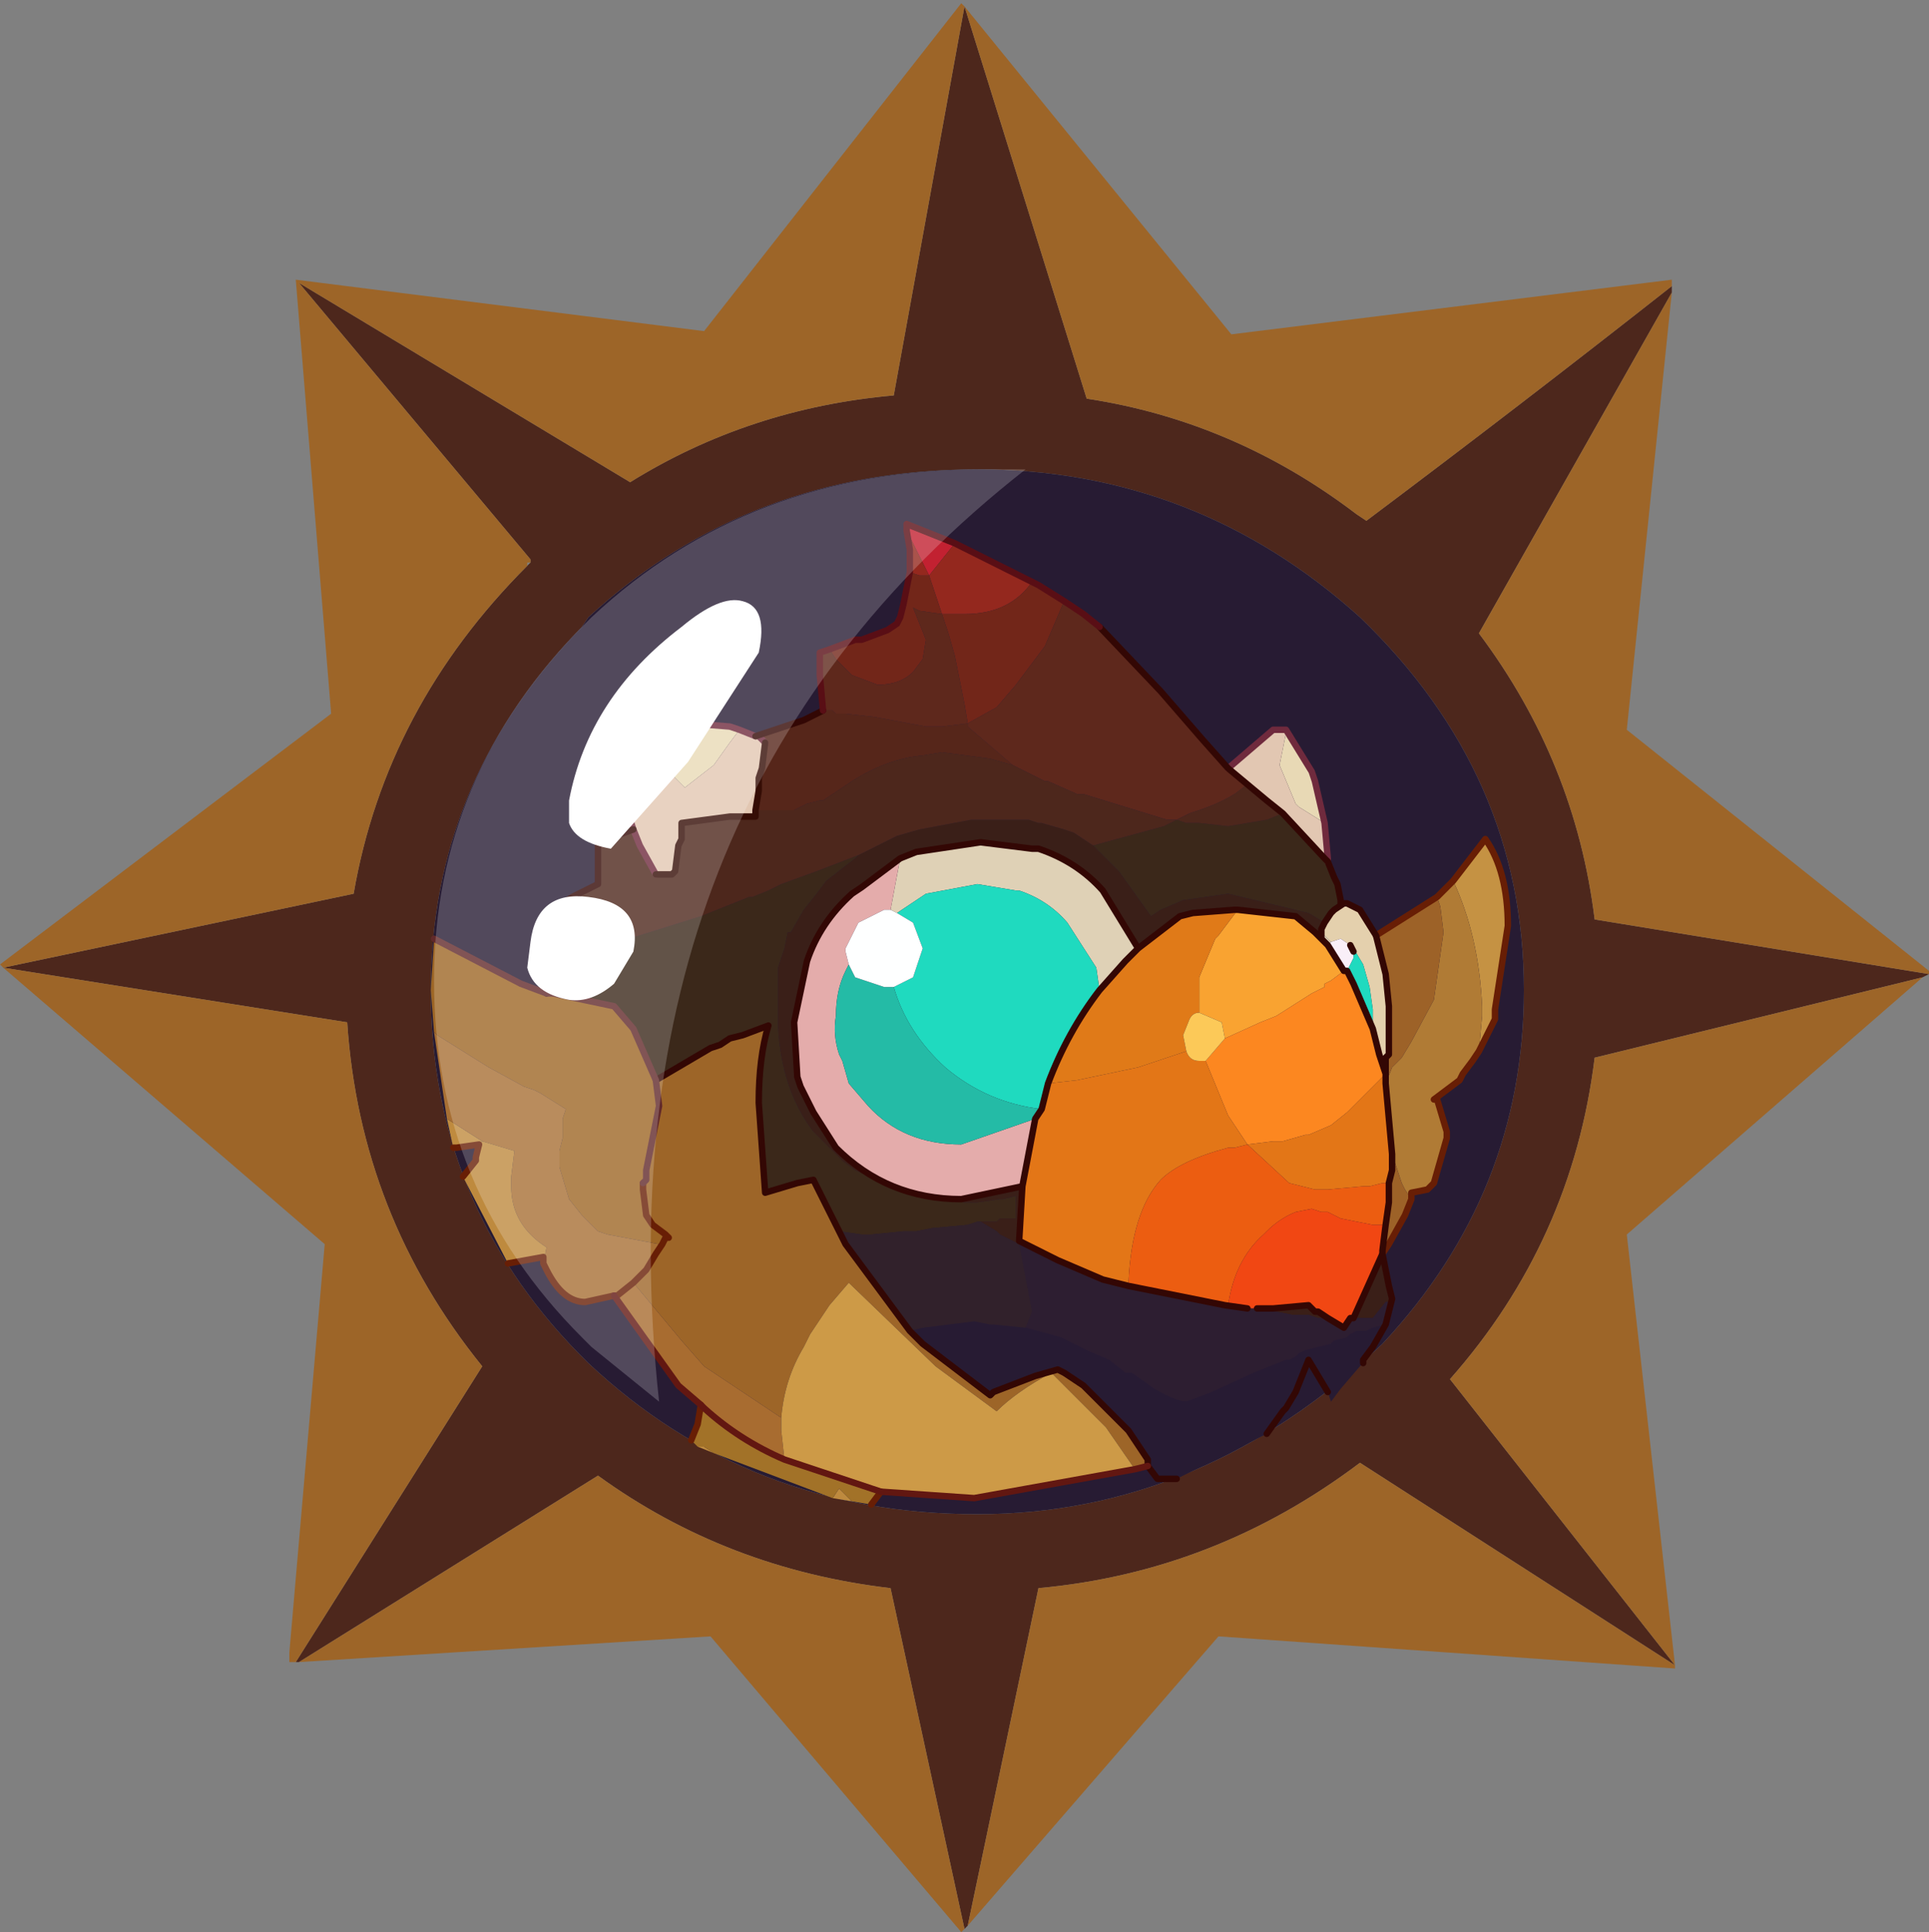 <?xml version="1.0" encoding="UTF-8" standalone="no"?>
<svg xmlns:ffdec="https://www.free-decompiler.com/flash" xmlns:xlink="http://www.w3.org/1999/xlink" ffdec:objectType="frame" height="30.05px" width="30.0px" xmlns="http://www.w3.org/2000/svg">
  <rect width="100%" height="100%" fill="#808080" stroke="none"/>
  <g transform="matrix(1.0, 0.0, 0.0, 1.0, 0.0, 0.0)">
    <use ffdec:characterId="1" height="30.0" transform="matrix(1.0, 0.0, 0.0, 1.0, 0.0, 0.0)" width="30.0" xlink:href="#shape0"/>
    <use ffdec:characterId="3" height="30.0" transform="matrix(1.0, 0.0, 0.0, 1.0, 0.0, 0.05)" width="30.0" xlink:href="#sprite0"/>
  </g>
  <defs>
    <g id="shape0" transform="matrix(1.0, 0.0, 0.0, 1.0, 0.0, 0.0)">
      <path d="M0.0 0.0 L30.0 0.0 30.0 30.0 0.0 30.0 0.0 0.0" fill="#33cc66" fill-opacity="0.0" fill-rule="evenodd" stroke="none"/>
    </g>
    <g id="sprite0" transform="matrix(1.0, 0.0, 0.0, 1.0, 0.0, 0.0)">
      <use ffdec:characterId="2" height="30.0" transform="matrix(1.0, 0.0, 0.0, 1.0, 0.0, 0.0)" width="30.0" xlink:href="#shape1"/>
    </g>
    <g id="shape1" transform="matrix(1.0, 0.0, 0.0, 1.0, 0.0, 0.0)">
      <path d="M26.0 4.5 L23.0 9.8 Q24.5 11.8 24.8 14.25 L30.0 15.1 29.9 15.15 24.8 16.4 Q24.45 19.25 22.55 21.4 L26.05 25.85 21.15 22.7 Q18.9 24.4 16.15 24.65 L15.05 29.9 15.0 29.95 13.85 24.65 Q11.3 24.35 9.3 22.9 L4.65 25.8 4.6 25.8 7.5 21.2 Q5.6 18.85 5.4 15.85 L0.05 15.0 5.5 13.85 Q6.0 10.95 8.2 8.75 L8.25 8.7 8.25 8.65 4.65 4.35 9.8 7.45 Q11.65 6.3 13.9 6.1 L15.0 0.05 16.9 6.15 Q19.2 6.5 21.1 7.95 L21.25 8.05 Q23.65 6.25 26.0 4.4 L26.0 4.5 M23.7 15.35 Q23.7 12.0 21.15 9.55 18.6 7.25 15.2 7.25 11.65 7.25 9.15 9.55 L9.05 9.7 Q6.7 12.1 6.7 15.35 6.7 18.65 9.0 21.0 L9.15 21.15 Q11.65 23.5 15.2 23.5 18.7 23.5 21.5 20.85 23.7 18.5 23.7 15.35" fill="#4d271c" fill-rule="evenodd" stroke="none"/>
      <path d="M26.0 4.5 L25.3 11.3 30.0 15.05 30.0 15.1 24.8 14.25 Q24.5 11.8 23.0 9.8 L26.0 4.5 M29.9 15.15 L25.3 19.15 26.05 25.85 26.05 25.9 18.95 25.4 15.05 29.9 16.15 24.65 Q18.9 24.4 21.15 22.7 L26.05 25.85 22.55 21.4 Q24.45 19.25 24.8 16.4 L29.9 15.15 M15.0 29.95 L14.95 30.0 11.05 25.4 4.65 25.8 9.3 22.9 Q11.3 24.35 13.85 24.65 L15.0 29.95 M4.6 25.8 L4.5 25.8 4.5 25.65 5.05 19.3 0.05 15.0 0.0 14.95 5.15 11.05 4.6 4.3 10.95 5.1 14.95 0.0 15.0 0.05 19.15 5.15 26.0 4.3 26.0 4.4 Q23.65 6.25 21.25 8.05 L21.1 7.95 Q19.2 6.5 16.9 6.15 L15.0 0.05 13.9 6.1 Q11.65 6.3 9.8 7.45 L4.65 4.35 8.25 8.65 8.25 8.7 8.2 8.7 8.2 8.75 Q6.0 10.95 5.5 13.85 L0.05 15.0 5.4 15.85 Q5.6 18.85 7.5 21.2 L4.6 25.8" fill="#9d6528" fill-rule="evenodd" stroke="none"/>
      <path d="M23.7 15.35 Q23.7 18.5 21.5 20.85 18.7 23.5 15.2 23.5 11.65 23.5 9.15 21.15 L9.0 21.0 Q6.7 18.65 6.7 15.35 6.7 12.1 9.05 9.7 L9.15 9.55 Q11.65 7.25 15.2 7.25 18.6 7.25 21.15 9.55 23.7 12.0 23.7 15.35" fill="#271b33" fill-rule="evenodd" stroke="none"/>
      <path d="M20.0 11.3 L20.4 11.95 20.45 12.1 20.6 12.75 20.2 12.5 20.15 12.45 19.9 11.85 20.0 11.35 20.0 11.3 M9.6 11.15 L10.1 11.15 11.35 11.25 11.5 11.3 11.35 11.5 11.1 11.85 10.65 12.2 10.25 11.8 9.6 11.15" fill="#e8d9b5" fill-rule="evenodd" stroke="none"/>
      <path d="M22.6 13.65 L23.1 13.0 Q23.45 13.5 23.45 14.35 L23.25 15.65 23.25 15.8 23.0 16.3 23.05 15.75 23.05 15.6 Q23.0 14.5 22.6 13.65" fill="#c59243" fill-rule="evenodd" stroke="none"/>
      <path d="M22.35 13.9 L22.4 13.85 22.6 13.65 Q23.0 14.5 23.05 15.6 L23.05 15.75 23.0 16.3 22.9 16.45 22.75 16.65 22.7 16.75 22.3 17.05 22.35 17.05 22.5 17.55 22.5 17.65 22.3 18.35 22.2 18.45 21.95 18.5 21.95 18.6 21.85 18.45 21.8 18.35 21.65 17.9 21.55 16.8 21.65 16.55 21.7 16.5 21.8 16.4 21.95 16.15 22.3 15.5 22.45 14.45 22.4 14.05 22.35 13.9" fill="#b07b35" fill-rule="evenodd" stroke="none"/>
      <path d="M20.65 13.35 L20.75 13.6 20.8 13.7 20.85 13.95 20.85 14.0 20.9 14.0 20.75 14.1 20.7 14.15 20.6 14.3 20.35 14.15 19.1 13.85 18.4 13.95 18.05 14.1 17.9 14.2 17.4 13.5 17.1 13.2 17.0 13.1 18.1 12.8 18.3 12.7 18.45 12.75 18.65 12.75 19.1 12.8 19.7 12.7 19.95 12.6 20.6 13.3 20.65 13.35 M8.5 15.4 L8.8 14.8 8.9 14.75 8.95 14.75 9.3 14.7 10.9 14.2 11.65 13.9 11.7 13.9 11.95 13.8 12.15 13.7 12.7 13.5 13.35 13.25 13.3 13.3 12.85 13.65 12.7 13.85 12.5 14.1 12.3 14.45 12.25 14.45 12.2 14.7 12.1 15.0 12.1 15.65 12.1 15.9 Q12.15 16.9 12.65 17.55 L13.1 18.0 13.3 18.15 14.0 18.45 14.5 18.6 14.55 18.6 15.0 18.65 15.2 18.65 15.55 18.6 15.6 18.6 15.8 18.55 15.8 18.9 15.55 18.9 15.5 18.95 15.25 18.95 15.2 18.95 15.05 19.0 14.5 19.05 14.25 19.1 14.05 19.1 13.55 19.15 13.4 19.15 13.05 19.1 12.85 18.7 12.65 18.3 12.4 18.35 11.9 18.5 11.8 17.1 Q11.8 16.4 11.95 15.9 L11.55 16.05 11.35 16.1 11.2 16.2 11.05 16.25 10.2 16.75 9.85 15.95 9.55 15.6 8.6 15.4 8.5 15.4" fill="#3b281a" fill-rule="evenodd" stroke="none"/>
      <path d="M20.0 11.3 L20.0 11.35 19.9 11.85 20.15 12.45 20.2 12.5 20.6 12.75 20.65 13.3 20.65 13.35 20.6 13.3 19.95 12.6 19.7 12.4 19.4 12.15 19.1 11.9 19.8 11.3 20.0 11.3 M9.85 12.85 L9.8 12.7 9.65 11.95 9.6 11.15 10.25 11.8 10.65 12.2 11.1 11.85 11.35 11.5 11.5 11.3 11.75 11.4 11.8 11.4 11.9 11.5 11.85 11.9 11.8 12.05 11.8 12.25 11.75 12.55 11.75 12.65 11.35 12.65 10.6 12.75 10.6 13.0 10.55 13.1 10.5 13.5 10.45 13.55 10.2 13.55 9.95 13.1 9.85 12.85" fill="#e2c7b2" fill-rule="evenodd" stroke="none"/>
      <path d="M20.9 14.0 L20.95 14.0 21.15 14.1 21.4 14.5 21.55 15.1 21.6 15.6 21.6 15.65 21.6 15.85 21.6 16.35 21.55 16.4 21.45 16.35 21.35 15.95 21.35 15.8 21.35 15.65 21.3 15.3 21.2 14.95 21.05 14.7 21.0 14.65 20.85 14.55 20.7 14.6 20.55 14.45 20.55 14.4 20.6 14.3 20.7 14.15 20.75 14.1 20.9 14.0" fill="#e4d0ad" fill-rule="evenodd" stroke="none"/>
      <path d="M21.5 19.45 L21.6 19.95 21.65 20.15 21.6 20.2 21.55 20.2 21.35 20.45 21.2 20.45 21.1 20.45 21.05 20.45 21.5 19.45 M20.6 14.3 L20.55 14.4 20.55 14.45 20.55 14.55 20.45 14.45 20.15 14.2 19.25 14.1 19.2 14.1 18.55 14.15 18.35 14.2 17.7 14.7 17.15 13.8 Q16.75 13.35 16.15 13.15 L16.05 13.15 15.25 13.05 14.25 13.2 14.0 13.3 13.4 13.75 13.25 13.85 Q12.75 14.3 12.55 14.9 L12.35 15.85 12.4 16.7 12.45 16.85 12.65 17.25 13.0 17.8 Q13.8 18.6 14.95 18.6 L15.9 18.4 15.85 19.25 16.45 19.55 16.4 19.55 15.85 19.3 15.55 19.15 15.5 19.1 15.25 18.95 15.5 18.95 15.55 18.9 15.8 18.9 15.8 18.55 15.6 18.6 15.55 18.6 15.2 18.65 15.0 18.65 14.55 18.6 14.5 18.6 14.0 18.45 13.3 18.15 13.1 18.0 12.65 17.55 Q12.15 16.9 12.1 15.9 L12.1 15.65 12.1 15.0 12.2 14.7 12.25 14.45 12.3 14.45 12.5 14.1 12.7 13.85 12.85 13.65 13.3 13.3 13.35 13.25 13.95 12.95 14.3 12.85 15.1 12.7 15.55 12.7 16.0 12.7 16.15 12.75 16.2 12.75 16.55 12.85 16.7 12.9 17.0 13.1 17.1 13.2 17.4 13.5 17.9 14.2 18.05 14.1 18.4 13.95 19.1 13.85 20.35 14.15 20.6 14.3 M20.65 20.45 L20.6 20.45 20.5 20.45 20.35 20.4 20.2 20.4 20.1 20.4 19.85 20.35 19.55 20.3 19.8 20.3 20.35 20.25 20.45 20.35 20.5 20.35 20.65 20.45" fill="#3a1f18" fill-rule="evenodd" stroke="none"/>
      <path d="M19.25 14.1 L20.15 14.2 20.45 14.45 20.55 14.55 20.65 14.65 20.9 15.05 20.7 15.2 20.6 15.25 20.6 15.3 20.5 15.35 20.4 15.4 19.85 15.75 19.6 15.85 19.05 16.1 19.0 15.85 18.65 15.7 18.65 15.55 18.65 15.15 18.9 14.55 18.95 14.5 19.1 14.3 19.25 14.1" fill="#f9a331" fill-rule="evenodd" stroke="none"/>
      <path d="M20.55 14.45 L20.7 14.6 20.65 14.65 20.55 14.55 20.55 14.45 M17.1 15.35 L17.05 15.0 16.6 14.3 Q16.3 13.95 15.85 13.8 L15.8 13.8 15.2 13.7 14.4 13.85 13.95 14.15 13.85 14.1 14.0 13.3 14.25 13.2 15.25 13.05 16.05 13.15 16.15 13.15 Q16.75 13.35 17.15 13.8 L17.7 14.7 17.5 14.9 17.1 15.35" fill="#dfd1b6" fill-rule="evenodd" stroke="none"/>
      <path d="M20.7 14.6 L20.85 14.55 21.0 14.65 21.05 14.75 21.05 14.85 20.95 15.05 20.9 15.05 20.65 14.65 20.7 14.6" fill="#f9eff8" fill-rule="evenodd" stroke="none"/>
      <path d="M21.35 15.95 L21.45 16.35 21.55 16.65 21.25 16.95 21.05 17.15 20.95 17.25 20.7 17.45 20.35 17.6 20.3 17.6 19.95 17.7 19.8 17.7 19.4 17.75 19.3 17.6 19.1 17.3 18.75 16.45 19.05 16.1 19.6 15.85 19.85 15.75 20.4 15.4 20.5 15.35 20.6 15.3 20.6 15.25 20.7 15.2 20.9 15.05 21.05 15.25 21.35 15.95" fill="#fc8720" fill-rule="evenodd" stroke="none"/>
      <path d="M21.0 14.65 L21.05 14.7 21.2 14.95 21.3 15.3 21.35 15.65 21.35 15.8 21.35 15.95 21.05 15.25 20.9 15.05 20.95 15.05 21.05 14.85 21.05 14.75 21.0 14.65 M21.05 15.25 L20.95 15.05 21.05 15.25 M16.3 16.8 L16.2 17.2 Q15.35 17.1 14.7 16.55 14.1 16.0 13.9 15.3 L14.2 15.15 14.35 14.7 14.2 14.3 13.95 14.15 14.4 13.85 15.2 13.7 15.8 13.8 15.85 13.8 Q16.3 13.95 16.6 14.3 L17.05 15.0 17.1 15.35 Q16.6 16.0 16.3 16.8" fill="#1fdabf" fill-rule="evenodd" stroke="none"/>
      <path d="M21.4 14.5 L22.35 13.9 22.4 14.05 22.45 14.45 22.3 15.5 21.95 16.15 21.8 16.4 21.7 16.5 21.65 16.55 21.55 16.8 21.55 16.65 21.55 16.45 21.55 16.4 21.6 16.35 21.6 15.85 21.6 15.65 21.6 15.6 21.55 15.1 21.4 14.5 M21.95 18.6 L21.85 18.85 21.6 19.3 21.5 19.45 21.5 19.4 21.55 19.0 21.6 18.65 21.6 18.35 21.65 18.15 21.65 17.9 21.8 18.35 21.85 18.45 21.95 18.6" fill="#9d6228" fill-rule="evenodd" stroke="none"/>
      <path d="M21.45 16.35 L21.55 16.4 21.55 16.45 21.55 16.65 21.45 16.35 M16.1 17.35 L15.9 18.4 14.95 18.6 Q13.8 18.6 13.0 17.8 L12.65 17.25 12.45 16.85 12.4 16.7 12.35 15.85 12.55 14.9 Q12.75 14.3 13.25 13.85 L13.4 13.75 14.0 13.3 13.85 14.1 13.75 14.1 13.35 14.3 13.15 14.7 13.15 14.75 13.2 14.95 13.15 15.05 Q13.0 15.35 13.0 15.75 12.95 16.05 13.05 16.35 L13.1 16.45 13.2 16.8 13.5 17.15 Q14.05 17.75 14.95 17.75 L16.1 17.35" fill="#e4acab" fill-rule="evenodd" stroke="none"/>
      <path d="M21.55 16.8 L21.65 17.9 21.65 18.15 21.6 18.35 21.5 18.35 21.3 18.4 21.2 18.4 20.65 18.45 20.6 18.45 20.5 18.45 20.45 18.45 20.05 18.35 19.4 17.75 19.8 17.7 19.95 17.7 20.3 17.6 20.35 17.6 20.7 17.45 20.95 17.25 21.05 17.15 21.25 16.95 21.55 16.65 21.55 16.8 M18.75 16.45 L19.1 17.3 19.3 17.6 19.4 17.75 19.2 17.8 19.1 17.8 Q18.35 18.0 18.05 18.3 17.6 18.8 17.55 19.9 L17.55 19.95 17.15 19.85 16.45 19.55 15.85 19.25 15.9 18.4 16.1 17.35 16.2 17.2 16.3 16.8 16.75 16.75 17.7 16.55 18.45 16.3 Q18.5 16.45 18.65 16.45 L18.75 16.45" fill="#e37617" fill-rule="evenodd" stroke="none"/>
      <path d="M19.4 17.75 L20.05 18.35 20.45 18.45 20.5 18.45 20.6 18.45 20.65 18.45 21.2 18.4 21.3 18.4 21.5 18.35 21.6 18.35 21.6 18.65 21.55 19.0 21.35 19.0 20.85 18.9 20.65 18.8 20.55 18.8 20.4 18.75 20.15 18.8 Q19.9 18.9 19.7 19.1 L19.65 19.15 Q19.2 19.55 19.1 20.25 L19.05 20.25 17.55 19.95 17.55 19.9 Q17.6 18.8 18.05 18.3 18.35 18.0 19.1 17.8 L19.2 17.8 19.4 17.75" fill="#ec5d11" fill-rule="evenodd" stroke="none"/>
      <path d="M21.55 19.0 L21.5 19.4 21.5 19.45 21.05 20.45 21.0 20.45 20.9 20.6 20.65 20.45 20.5 20.35 20.45 20.35 20.35 20.25 19.8 20.3 19.55 20.3 19.4 20.3 19.05 20.25 19.1 20.25 Q19.2 19.55 19.65 19.15 L19.7 19.1 Q19.9 18.9 20.15 18.8 L20.4 18.75 20.55 18.8 20.65 18.8 20.85 18.9 21.35 19.0 21.55 19.0" fill="#f14713" fill-rule="evenodd" stroke="none"/>
      <path d="M21.65 20.15 L21.55 20.55 21.35 20.6 21.25 20.65 21.2 20.65 21.1 20.65 21.0 20.7 20.95 20.75 20.75 20.8 20.7 20.85 20.3 20.95 20.2 21.0 20.15 21.05 20.05 21.1 20.0 21.1 19.5 21.3 18.85 21.6 18.45 21.75 Q18.3 21.75 17.95 21.55 L17.6 21.3 17.5 21.3 17.25 21.1 16.9 20.95 16.5 20.75 15.95 20.6 16.05 20.35 15.85 19.3 16.4 19.55 16.45 19.55 17.15 19.85 17.55 19.95 19.05 20.25 19.4 20.3 19.55 20.3 19.85 20.35 20.1 20.4 20.2 20.4 20.35 20.4 20.5 20.45 20.6 20.45 20.65 20.45 20.9 20.6 21.0 20.45 21.05 20.45 21.1 20.45 21.2 20.45 21.35 20.45 21.55 20.2 21.6 20.2 21.65 20.15" fill="#2d1e31" fill-rule="evenodd" stroke="none"/>
      <path d="M21.55 20.55 L21.35 20.9 21.2 21.1 21.2 21.15 21.15 21.2 20.85 21.55 20.7 21.75 20.65 21.6 20.35 21.1 20.15 21.6 20.0 21.85 19.95 21.9 19.7 22.25 18.3 22.95 18.1 22.95 18.0 22.95 17.85 22.75 17.85 22.65 17.65 22.35 17.55 22.2 17.5 22.15 16.85 21.5 16.55 21.3 16.45 21.25 16.1 21.35 15.45 21.6 15.4 21.65 14.35 20.85 14.15 20.65 14.35 20.6 15.15 20.5 15.4 20.55 15.45 20.55 15.95 20.6 16.5 20.75 16.9 20.95 17.25 21.1 17.5 21.3 17.6 21.3 17.95 21.55 Q18.3 21.75 18.45 21.75 L18.85 21.6 19.5 21.3 20.0 21.1 20.05 21.1 20.15 21.05 20.2 21.0 20.3 20.95 20.7 20.85 20.75 20.8 20.95 20.75 21.0 20.7 21.1 20.65 21.2 20.65 21.25 20.65 21.35 20.6 21.55 20.55" fill="#271b33" fill-rule="evenodd" stroke="none"/>
      <path d="M14.1 8.2 L14.1 8.1 14.85 8.4 14.45 8.9 14.1 8.2" fill="#c22131" fill-rule="evenodd" stroke="none"/>
      <path d="M14.15 8.85 L14.15 8.5 14.1 8.2 14.45 8.9 14.85 8.4 15.25 8.6 15.45 8.7 16.05 9.0 Q15.7 9.5 15.0 9.5 L14.95 9.5 14.65 9.5 14.45 8.9 14.3 8.9 14.15 8.85" fill="#94281e" fill-rule="evenodd" stroke="none"/>
      <path d="M12.9 10.05 L13.3 9.9 13.4 9.9 13.8 9.75 13.95 9.65 14.0 9.55 14.05 9.35 14.15 8.85 14.3 8.9 14.45 8.9 14.65 9.5 14.95 9.5 15.0 9.5 Q15.7 9.5 16.05 9.0 L16.15 9.05 16.55 9.3 16.25 10.0 15.8 10.6 15.5 10.95 15.05 11.2 15.0 10.9 14.85 10.15 14.75 9.8 14.7 9.65 14.65 9.5 14.3 9.45 14.2 9.4 14.4 9.9 14.35 10.2 14.2 10.4 Q14.0 10.6 13.65 10.6 L13.25 10.45 13.2 10.4 13.0 10.2 12.9 10.05" fill="#722619" fill-rule="evenodd" stroke="none"/>
      <path d="M11.75 11.4 L12.5 11.15 12.8 11.0 12.95 11.0 13.0 11.05 13.05 11.05 13.15 11.05 13.6 11.1 14.4 11.25 14.5 11.25 14.65 11.25 15.05 11.2 15.05 11.25 15.75 11.85 15.4 11.75 14.65 11.65 14.35 11.7 Q13.8 11.75 13.25 12.1 L12.8 12.4 12.75 12.4 12.55 12.45 12.35 12.55 12.05 12.55 11.85 12.55 11.75 12.55 11.8 12.25 11.8 12.05 11.85 11.9 11.9 11.5 11.8 11.4 11.75 11.4" fill="#56261a" fill-rule="evenodd" stroke="none"/>
      <path d="M12.8 11.0 L12.75 10.45 12.75 10.1 12.9 10.05 13.0 10.2 13.2 10.4 13.25 10.45 13.65 10.6 Q14.0 10.6 14.2 10.4 L14.35 10.2 14.4 9.9 14.2 9.4 14.3 9.45 14.65 9.5 14.7 9.65 14.75 9.8 14.85 10.15 15.0 10.9 15.05 11.2 15.5 10.95 15.8 10.6 16.25 10.0 16.55 9.3 16.85 9.5 17.1 9.7 18.05 10.7 18.7 11.45 19.1 11.9 19.4 12.15 19.2 12.3 Q18.95 12.45 18.65 12.55 L18.5 12.6 18.3 12.7 18.15 12.7 16.85 12.3 16.75 12.3 16.3 12.1 16.25 12.1 15.75 11.85 15.05 11.25 15.05 11.2 14.65 11.25 14.5 11.25 14.4 11.25 13.6 11.1 13.15 11.05 13.05 11.05 13.0 11.05 12.95 11.0 12.8 11.0" fill="#5e281c" fill-rule="evenodd" stroke="none"/>
      <path d="M8.9 14.6 L8.45 14.2 8.9 13.9 9.3 13.7 9.3 13.05 9.85 12.85 9.95 13.1 10.2 13.55 10.45 13.55 10.5 13.5 10.55 13.1 10.6 13.0 10.6 12.75 11.35 12.65 11.75 12.65 11.75 12.55 11.85 12.55 12.05 12.55 12.35 12.55 12.55 12.45 12.75 12.4 12.8 12.4 13.25 12.1 Q13.8 11.75 14.35 11.7 L14.65 11.65 15.4 11.75 15.75 11.85 16.25 12.1 16.3 12.1 16.75 12.3 16.85 12.3 18.15 12.7 18.3 12.7 18.5 12.6 18.65 12.55 Q18.95 12.45 19.2 12.3 L19.4 12.15 19.7 12.4 19.95 12.6 19.7 12.7 19.1 12.8 18.65 12.75 18.45 12.75 18.3 12.7 18.1 12.8 17.0 13.1 16.7 12.9 16.55 12.85 16.2 12.75 16.15 12.75 16.0 12.7 15.55 12.7 15.1 12.7 14.3 12.85 13.95 12.95 13.35 13.25 12.7 13.5 12.15 13.7 11.95 13.8 11.7 13.9 11.65 13.9 10.9 14.2 9.3 14.7 8.95 14.75 8.9 14.75 8.9 14.6" fill="#4d271c" fill-rule="evenodd" stroke="none"/>
      <path d="M6.75 16.0 L6.7 15.35 6.75 14.55 8.1 15.25 8.5 15.4 8.6 15.4 9.55 15.6 9.85 15.95 10.2 16.75 10.25 17.15 10.05 18.15 10.05 18.3 10.0 18.35 10.0 18.45 10.05 18.85 10.15 19.0 10.35 19.15 10.4 19.2 10.35 19.2 10.3 19.3 10.25 19.3 9.45 19.15 9.3 19.1 9.05 18.85 8.85 18.6 8.7 18.1 8.7 17.85 8.75 17.65 8.75 17.45 8.75 17.35 8.8 17.2 8.4 16.95 8.3 16.9 8.15 16.85 7.6 16.55 6.8 16.05 6.75 16.0" fill="#9d6626" fill-rule="evenodd" stroke="none"/>
      <path d="M7.45 17.75 L7.1 17.8 7.05 17.8 6.95 17.35 7.5 17.7 7.45 17.75" fill="#bf8b3f" fill-rule="evenodd" stroke="none"/>
      <path d="M9.55 20.1 L9.1 20.2 Q8.75 20.2 8.5 19.7 L8.45 19.6 8.5 19.35 Q7.95 19.0 7.95 18.4 L7.95 18.25 8.0 17.85 7.5 17.7 6.95 17.35 6.75 16.0 6.8 16.05 7.6 16.55 8.15 16.85 8.3 16.9 8.4 16.95 8.8 17.2 8.75 17.35 8.75 17.45 8.75 17.65 8.7 17.85 8.7 18.1 8.85 18.6 9.05 18.85 9.3 19.1 9.45 19.15 10.25 19.3 10.3 19.3 10.2 19.45 10.05 19.7 9.85 19.9 9.6 20.1 9.55 20.1" fill="#a76f34" fill-rule="evenodd" stroke="none"/>
      <path d="M13.25 23.3 L12.95 23.25 13.05 23.1 13.25 23.3 M11.1 22.55 L10.85 22.45 10.95 22.45 11.1 22.55 M8.45 19.6 L8.45 19.5 7.9 19.6 7.2 18.25 7.4 18.0 7.4 17.95 7.45 17.75 7.5 17.7 8.0 17.85 7.95 18.25 7.95 18.4 Q7.95 19.0 8.5 19.35 L8.45 19.6" fill="#be8a3e" fill-rule="evenodd" stroke="none"/>
      <path d="M17.85 22.75 L17.65 22.8 17.2 22.15 16.4 21.35 16.35 21.3 Q15.8 21.6 15.5 21.9 L14.55 21.2 13.2 19.9 12.9 20.25 12.6 20.7 12.5 20.9 Q12.2 21.4 12.15 22.0 L11.1 21.3 10.95 21.2 10.6 20.8 9.85 19.9 10.05 19.7 10.2 19.45 10.3 19.3 10.35 19.2 10.4 19.2 10.35 19.15 10.15 19.0 10.05 18.85 10.0 18.45 10.0 18.35 10.05 18.3 10.05 18.15 10.25 17.15 10.2 16.75 11.05 16.25 11.2 16.2 11.35 16.1 11.55 16.05 11.95 15.9 Q11.8 16.4 11.8 17.1 L11.9 18.5 12.4 18.35 12.65 18.3 12.85 18.7 13.05 19.1 13.15 19.3 14.15 20.65 14.35 20.85 15.4 21.65 15.45 21.6 16.1 21.35 16.45 21.25 16.55 21.3 16.85 21.5 17.5 22.15 17.55 22.2 17.65 22.35 17.85 22.65 17.85 22.75" fill="#9d6528" fill-rule="evenodd" stroke="none"/>
      <path d="M10.9 21.8 L10.55 21.5 9.55 20.1 9.6 20.1 9.85 19.9 10.6 20.8 10.95 21.2 11.1 21.3 12.15 22.0 12.15 22.2 12.2 22.65 Q11.5 22.35 10.95 21.85 L10.9 21.8" fill="#a86c30" fill-rule="evenodd" stroke="none"/>
      <path d="M19.25 14.1 L19.1 14.3 18.95 14.5 18.9 14.55 18.65 15.15 18.65 15.55 18.65 15.7 Q18.55 15.7 18.5 15.8 L18.4 16.05 18.45 16.3 17.7 16.55 16.75 16.75 16.3 16.8 Q16.6 16.0 17.1 15.35 L17.5 14.9 17.7 14.7 18.35 14.2 18.55 14.15 19.2 14.1 19.25 14.1" fill="#e07a18" fill-rule="evenodd" stroke="none"/>
      <path d="M16.2 17.2 L16.1 17.35 14.95 17.75 Q14.05 17.75 13.5 17.15 L13.2 16.8 13.1 16.45 13.05 16.35 Q12.95 16.05 13.0 15.75 13.0 15.35 13.15 15.05 L13.2 14.95 13.3 15.15 13.75 15.3 13.9 15.3 Q14.1 16.0 14.7 16.55 15.35 17.1 16.2 17.2" fill="#24bba6" fill-rule="evenodd" stroke="none"/>
      <path d="M18.65 15.7 L19.0 15.85 19.05 16.1 18.75 16.45 18.65 16.45 Q18.5 16.45 18.45 16.3 L18.4 16.05 18.5 15.8 Q18.55 15.7 18.65 15.7" fill="#fcc958" fill-rule="evenodd" stroke="none"/>
      <path d="M13.85 14.1 L13.95 14.15 14.2 14.3 14.35 14.7 14.2 15.15 13.9 15.3 13.75 15.3 13.3 15.15 13.2 14.95 13.15 14.75 13.15 14.7 13.35 14.3 13.75 14.1 13.85 14.1" fill="#feffff" fill-rule="evenodd" stroke="none"/>
      <path d="M15.85 19.3 L16.05 20.35 15.95 20.6 15.45 20.55 15.4 20.55 15.15 20.5 14.35 20.6 14.15 20.65 13.15 19.3 13.05 19.1 13.4 19.15 13.55 19.15 14.05 19.1 14.25 19.1 14.5 19.05 15.05 19.0 15.2 18.95 15.25 18.95 15.5 19.1 15.55 19.15 15.85 19.3" fill="#31212b" fill-rule="evenodd" stroke="none"/>
      <path d="M17.65 22.8 L15.15 23.25 13.7 23.15 13.55 23.1 12.2 22.65 12.15 22.2 12.15 22.0 Q12.2 21.4 12.5 20.9 L12.6 20.7 12.9 20.25 13.2 19.9 14.55 21.2 15.5 21.9 Q15.8 21.6 16.35 21.3 L16.4 21.35 17.2 22.15 17.65 22.8" fill="#cd9a47" fill-rule="evenodd" stroke="none"/>
      <path d="M13.7 23.15 L13.55 23.35 13.25 23.3 13.05 23.1 12.95 23.25 11.1 22.55 10.95 22.45 10.85 22.45 10.75 22.35 10.85 22.1 10.9 21.8 10.95 21.85 Q11.5 22.35 12.2 22.65 L13.55 23.1 13.7 23.15" fill="#a27228" fill-rule="evenodd" stroke="none"/>
      <path d="M20.6 12.75 L20.45 12.1 20.4 11.95 20.0 11.3 19.8 11.3 19.1 11.9 M20.6 12.75 L20.65 13.3 20.65 13.35 M9.85 12.85 L9.8 12.7 9.65 11.95 9.6 11.15 10.1 11.15 11.35 11.25 11.5 11.3 11.75 11.4 11.8 11.4 11.9 11.5 M10.2 13.55 L9.95 13.1 9.85 12.85" fill="none" stroke="#6f2a3d" stroke-linecap="round" stroke-linejoin="round" stroke-width="0.1"/>
      <path d="M21.4 14.5 L22.35 13.9 22.4 13.85 22.6 13.65 23.1 13.0 Q23.45 13.5 23.45 14.35 L23.25 15.65 23.25 15.8 23.0 16.3 22.9 16.45 22.75 16.65 22.7 16.75 22.3 17.05 22.35 17.05 22.5 17.55 22.5 17.65 22.3 18.35 22.2 18.45 21.95 18.5 21.95 18.6 21.85 18.85 21.6 19.3 21.5 19.45 M13.7 23.15 L13.55 23.35 M10.75 22.35 L10.85 22.1 10.9 21.8 M9.55 20.1 L9.1 20.2 Q8.75 20.2 8.5 19.7 L8.45 19.6 8.45 19.5 7.9 19.6 M7.2 18.25 L7.4 18.0 7.4 17.95 7.45 17.75 7.1 17.8 7.05 17.8 M10.0 18.35 L10.0 18.45 10.05 18.85 10.15 19.0 10.35 19.15 10.4 19.2 10.35 19.2 10.3 19.3 10.2 19.45 10.05 19.7 9.85 19.9 9.6 20.1 9.55 20.1" fill="none" stroke="#681e05" stroke-linecap="round" stroke-linejoin="round" stroke-width="0.1"/>
      <path d="M20.65 13.35 L20.75 13.6 20.8 13.7 20.85 13.95 20.85 14.0 20.9 14.0 20.95 14.0 21.15 14.1 21.4 14.5 21.55 15.1 21.6 15.6 21.6 15.65 21.6 15.85 21.6 16.35 21.55 16.4 21.55 16.45 21.55 16.65 21.55 16.8 21.65 17.9 21.65 18.15 21.6 18.35 21.6 18.65 21.55 19.0 21.5 19.4 21.5 19.45 21.05 20.45 21.0 20.45 20.9 20.6 20.65 20.45 20.5 20.35 20.45 20.35 20.35 20.25 19.8 20.3 19.55 20.3 M21.5 19.45 L21.6 19.95 21.65 20.15 21.55 20.55 21.35 20.9 21.2 21.1 21.2 21.15 M20.65 21.6 L20.35 21.1 20.15 21.6 20.0 21.85 19.95 21.9 19.7 22.25 M18.3 22.95 L18.1 22.95 18.0 22.95 17.85 22.75 17.85 22.65 17.65 22.35 17.55 22.2 17.5 22.15 16.85 21.5 16.55 21.3 16.45 21.25 16.1 21.35 15.45 21.6 15.4 21.65 14.35 20.85 14.15 20.65 13.15 19.3 13.05 19.1 12.85 18.7 12.65 18.3 12.4 18.35 11.9 18.5 11.8 17.1 Q11.8 16.4 11.95 15.9 L11.55 16.05 11.35 16.1 11.2 16.2 11.05 16.25 10.2 16.75 M8.5 15.4 L8.8 14.8 8.9 14.6 8.45 14.2 8.9 13.9 9.3 13.7 9.3 13.05 9.85 12.85 M11.75 11.4 L12.5 11.15 12.8 11.0 M17.1 9.7 L18.05 10.7 18.7 11.45 19.1 11.9 19.4 12.15 19.7 12.4 19.95 12.6 20.6 13.3 20.65 13.35 M20.9 14.0 L20.75 14.1 20.7 14.15 20.6 14.3 20.55 14.4 20.55 14.45 20.55 14.55 20.65 14.65 20.9 15.05 20.95 15.05 21.05 15.25 21.35 15.95 21.45 16.35 21.55 16.65 M19.25 14.1 L20.15 14.2 20.45 14.45 20.55 14.55 M21.05 14.75 L21.0 14.65 M19.4 20.3 L19.05 20.25 17.55 19.95 17.15 19.85 16.45 19.55 15.85 19.25 15.9 18.4 14.95 18.6 Q13.8 18.6 13.0 17.8 L12.65 17.25 12.45 16.85 12.4 16.7 12.35 15.85 12.55 14.9 Q12.75 14.3 13.25 13.85 L13.4 13.75 14.0 13.3 14.25 13.2 15.25 13.05 16.05 13.15 16.15 13.15 Q16.75 13.35 17.15 13.8 L17.7 14.7 18.35 14.2 18.55 14.15 19.2 14.1 19.25 14.1 M16.3 16.8 L16.2 17.2 16.1 17.35 15.9 18.4 M17.1 15.35 L17.5 14.9 17.7 14.7 M16.3 16.8 Q16.6 16.0 17.1 15.35" fill="none" stroke="#330704" stroke-linecap="round" stroke-linejoin="round" stroke-width="0.1"/>
      <path d="M12.8 11.0 L12.75 10.45 12.75 10.1 12.9 10.05 13.3 9.9 13.4 9.9 13.8 9.75 13.95 9.65 14.0 9.55 14.05 9.35 14.15 8.85 14.15 8.5 14.1 8.2 14.1 8.1 14.85 8.4 15.25 8.6 15.45 8.7 16.05 9.0 16.15 9.05 16.55 9.3 16.85 9.5 17.1 9.7" fill="none" stroke="#590e15" stroke-linecap="round" stroke-linejoin="round" stroke-width="0.1"/>
      <path d="M11.75 12.55 L11.8 12.25 11.8 12.05 11.85 11.9 11.9 11.5 M11.75 12.55 L11.75 12.65 11.35 12.65 10.6 12.75 10.6 13.0 10.55 13.1 10.5 13.5 10.45 13.55 10.2 13.55" fill="none" stroke="#350d05" stroke-linecap="round" stroke-linejoin="round" stroke-width="0.1"/>
      <path d="M6.75 14.55 L8.1 15.25 8.5 15.4 8.6 15.4 9.55 15.6 9.85 15.95 10.2 16.75 10.25 17.15 10.05 18.15 10.05 18.3 10.0 18.35" fill="none" stroke="#61292a" stroke-linecap="round" stroke-linejoin="round" stroke-width="0.1"/>
      <path d="M17.85 22.75 L17.65 22.8 15.15 23.25 13.7 23.15 13.55 23.1 12.2 22.65 Q11.5 22.35 10.95 21.85 L10.9 21.8 10.55 21.5 9.55 20.1" fill="none" stroke="#621711" stroke-linecap="round" stroke-linejoin="round" stroke-width="0.1"/>
      <path d="M6.75 15.2 Q6.75 12.0 9.1 9.65 L9.2 9.55 Q11.65 7.25 15.25 7.25 L15.95 7.25 Q9.25 12.5 10.25 21.75 L9.2 20.9 9.05 20.75 Q6.75 18.45 6.75 15.2" fill="#ffffff" fill-opacity="0.2" fill-rule="evenodd" stroke="none"/>
      <path d="M11.55 9.3 Q11.95 9.4 11.8 10.1 L10.7 11.8 9.5 13.15 Q8.95 13.05 8.85 12.75 L8.85 12.4 Q9.15 10.8 10.6 9.7 11.2 9.2 11.55 9.3 M9.85 14.75 L9.55 15.25 Q9.2 15.55 8.85 15.5 8.3 15.4 8.2 15.0 L8.25 14.6 Q8.35 13.8 9.15 13.9 10.0 14.0 9.85 14.75" fill="#ffffff" fill-rule="evenodd" stroke="none"/>
    </g>
  </defs>
</svg>
